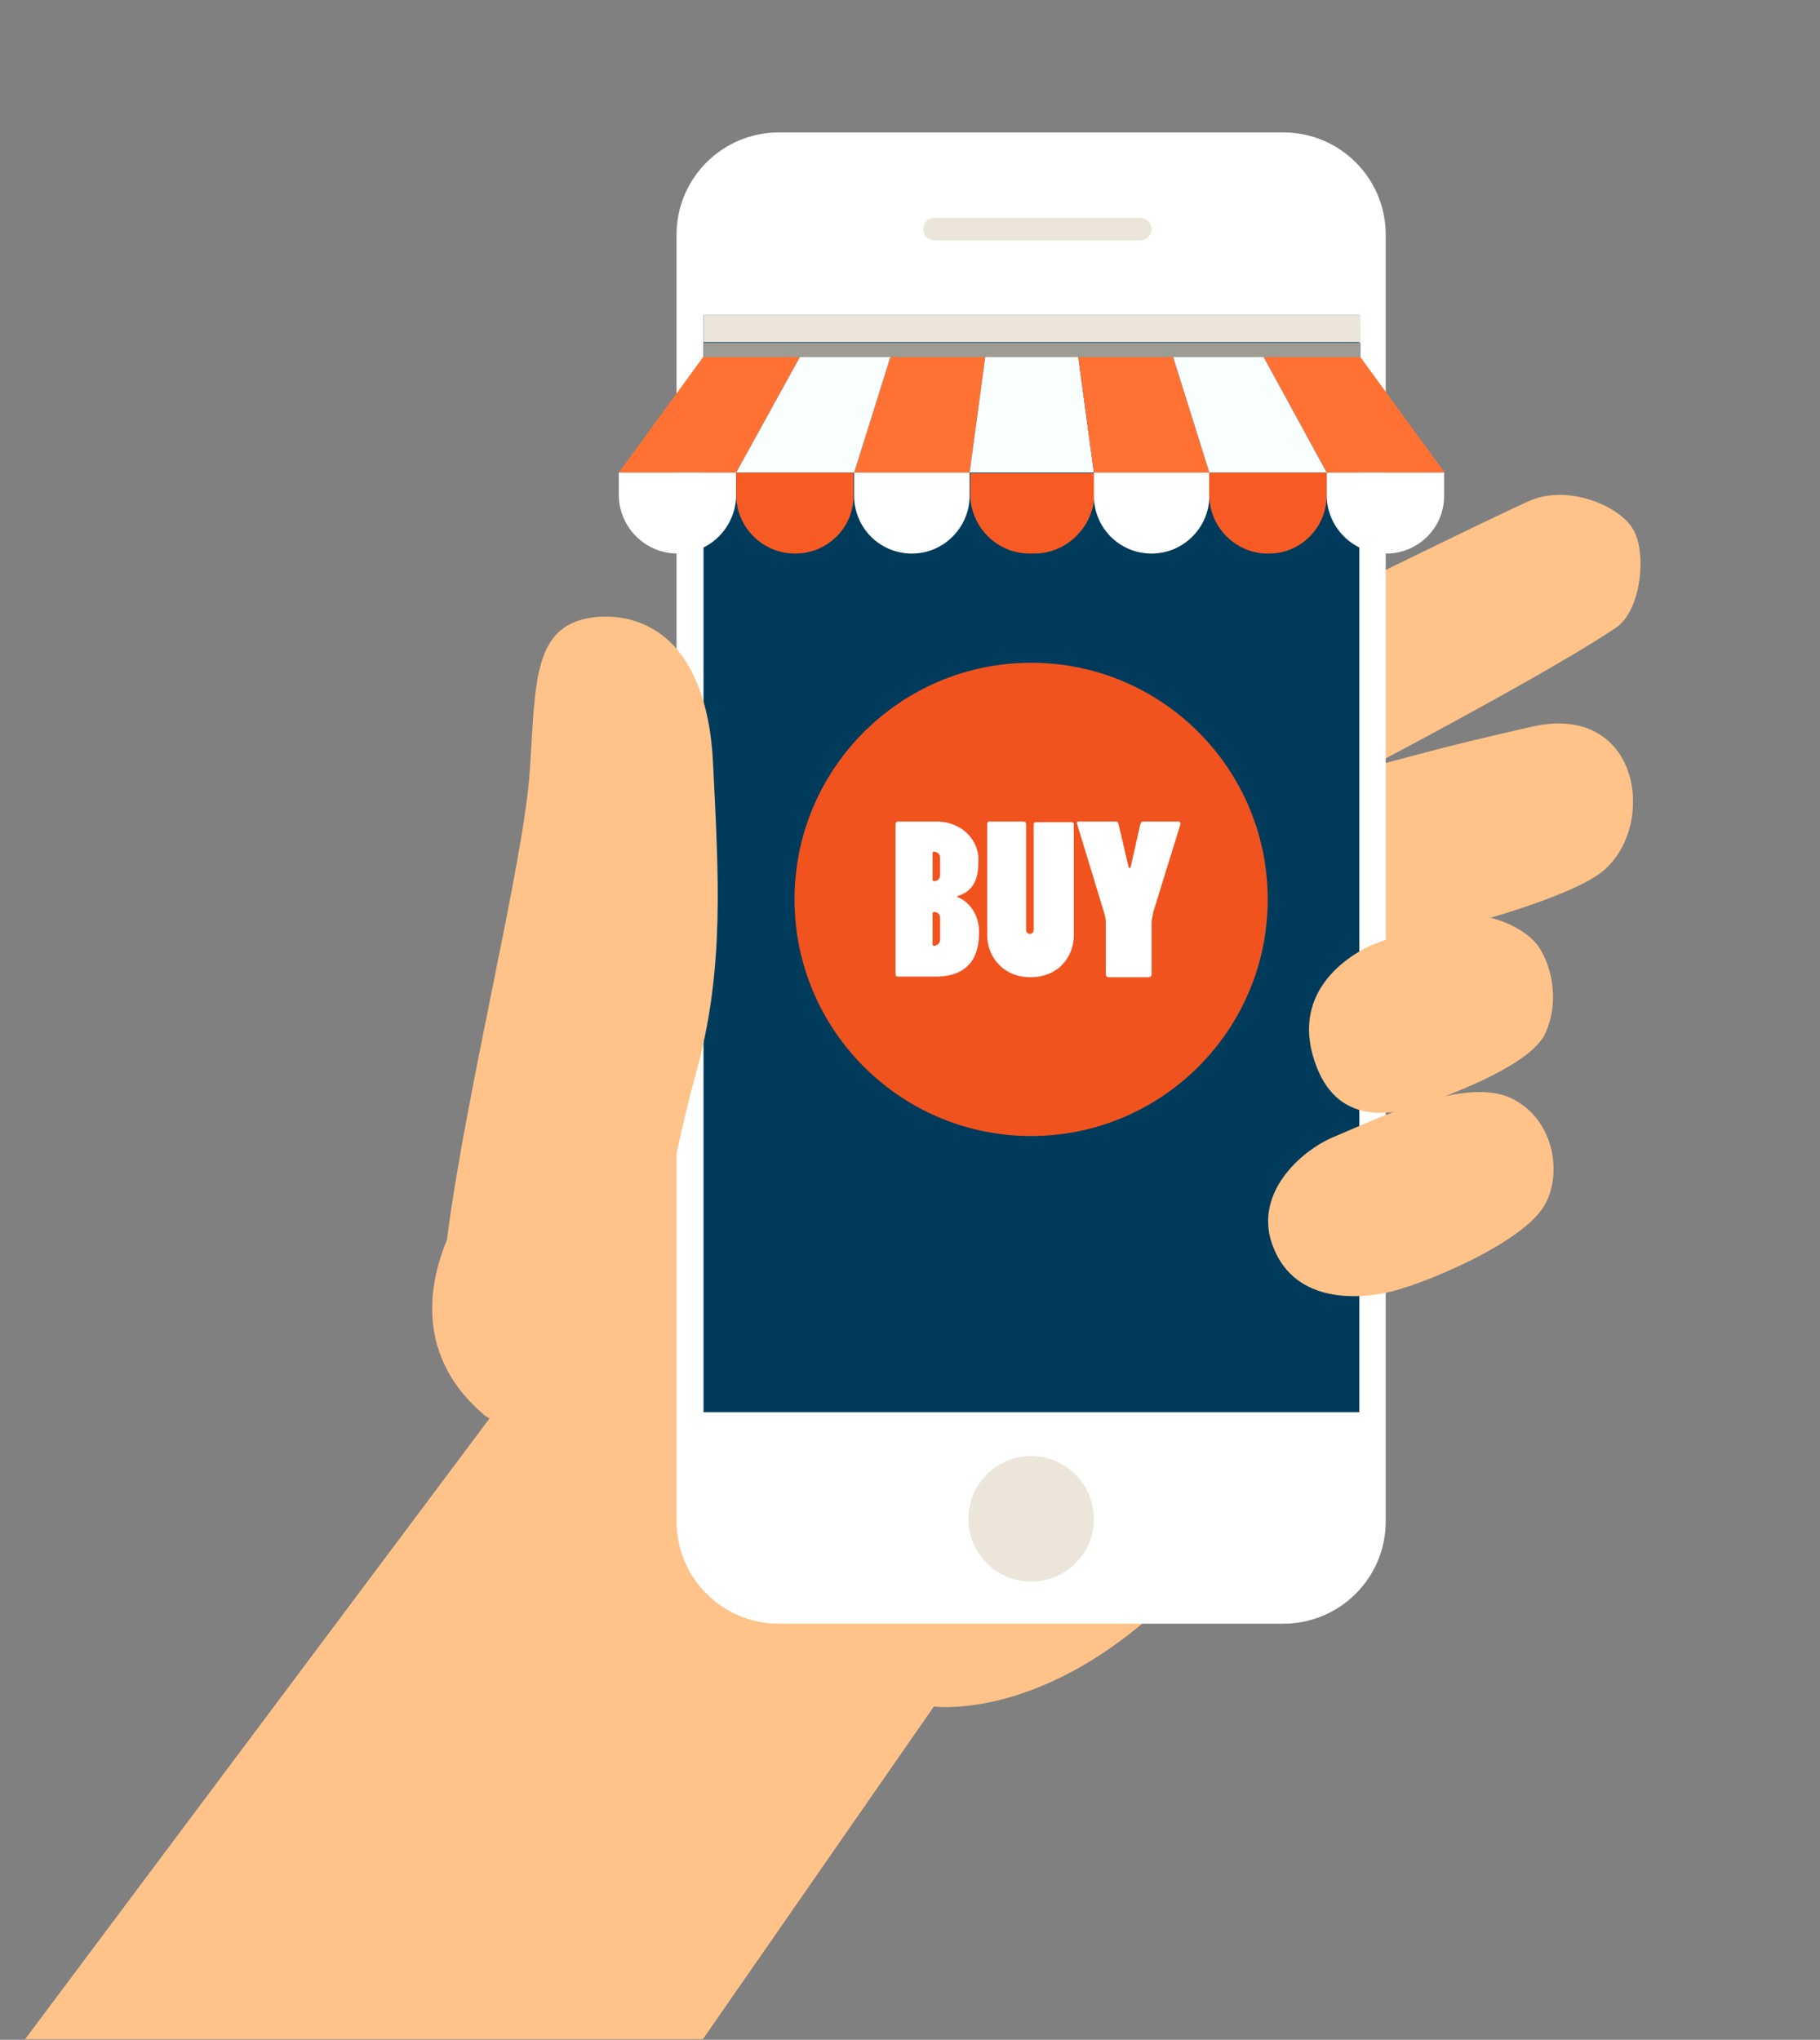 <svg width="290" height="325" xmlns="http://www.w3.org/2000/svg">
 <rect width="100%" height="100%" fill="#808080" stroke="none"/>
 <style type="text/css">.st0{fill:#6E97CD;}
	.st1{fill:#84AEDC;}
	.st2{fill:#A7D1F0;}
	.st3{fill:#5B191D;}
	.st4{fill:#ECE6DA;}
	.st5{fill:#F8AD3E;}
	.st6{fill:#FFFFFF;}
	.st7{fill:#003B5C;}
	.st8{fill:#000D28;}
	.st9{fill:#FDCF60;}
	.st10{fill:#002743;}
	.st11{fill:#FFC389;}
	.st12{fill:#F1531E;}
	.st13{fill:#FF7233;}
	.st14{fill:#F9FFFF;}
	.st15{fill:#9C9C92;}
	.st16{fill:#F75B23;}
	.st17{fill:#DBDBDB;}
	.st18{fill:#C4C6C8;}
	.st19{fill:#EBEBEC;}
	.st20{fill:#6CC482;}
	.st21{fill:#ADC3D1;}
	.st22{opacity:0.5;fill:#FFFFFF;}
	.st23{fill:#0F0C0F;}
	.st24{fill:#2E2C2E;}
	.st25{fill:#888584;}
	.st26{opacity:0.1;}
	.st27{fill:#FFC74B;}
	.st28{fill:#48B971;}
	.st29{fill:#82CDBE;}
	.st30{opacity:0.2;fill:#FFFFFF;}
	.st31{fill:#D6A433;}
	.st32{fill:#290507;}
	.st33{fill:#FFDD58;}
	.st34{fill:#9E3B48;}
	.st35{fill:#BB4757;}
	.st36{fill:#812D38;}
	.st37{fill:#B2DBEE;}
	.st38{fill:#F15F40;}
	.st39{fill:#8B5CB8;}
	.st40{fill:#B7472F;}
	.st41{fill:#73CFA8;}
	.st42{fill:#56947B;}
	.st43{fill:#F9CD6C;}
	.st44{fill:#BCD1CA;}
	.st45{fill:#D36C4B;}
	.st46{fill:#C2C3C5;}
	.st47{fill:#B72D28;}
	.st48{fill:#DC3834;}
	.st49{fill:#85341E;}
	.st50{fill:#47A244;}
	.st51{fill:#307E35;}
	.st52{fill:#00BFF3;}
	.st53{fill:#C1D44A;}
	.st54{fill:#00AA5C;}
	.st55{fill:#007C9E;}
	.st56{opacity:0.5;}
	.st57{opacity:0.8;}
	.st58{fill:#897F7D;}
	.st59{fill:#55504F;}</style>

 <g>
  <title>background</title>
  <rect fill="none" id="canvas_background" height="327" width="292" y="-1" x="-1"/>
 </g>
 <g>
  <title>Layer 1</title>
  <g id="Layer_5">
   <g id="svg_123">
    <path class="st11" d="m109.4,225.7l0,-120.2c-3.3,-5.1 -8.4,-7.7 -14.3,-7.2c-10.4,1 -9.7,10.4 -10.7,24.8c-1,14.4 -10.1,50.7 -13.1,73.8c-3,23.1 6.7,29.1 6.7,29.1l-74,98.9l108,0l36.8,-53c0,0 13,1.8 29.5,-10.3c9.6,-7 25.1,-23.5 37.5,-36.1l-106.4,0l0,0.2z" id="svg_124"/>
    <path class="st11" d="m196.5,102.7c-3.7,1.7 -17.7,9.7 -13.1,21.5c4.6,11.8 9.1,10.8 12.5,9.4c3.5,-1.4 48.5,-24.7 61.6,-33.6c4.1,-2.8 4.9,-12.1 2.7,-15.7c-2.1,-3.6 -9.9,-7 -16,-4.7c-4.3,1.7 -46.5,22.6 -47.7,23.1z" id="svg_125"/>
    <path class="st11" d="m244,115.8c-16.2,3.7 -16.9,4.2 -26.5,6.6c-13,3.2 -14.6,12.5 -13.3,16.8c1.3,4.3 -1.8,12.4 8.7,12c10.5,-0.4 36.7,-7.5 42.5,-12.4c8.7,-7.2 6,-27 -11.4,-23z" id="svg_126"/>
    <g id="svg_127">
     <g id="svg_128">
      <path class="st6" d="m220.8,242.4c0,9 -7.3,16.3 -16.3,16.3l-80.4,0c-9,0 -16.3,-7.3 -16.3,-16.3l0,-205c0,-9 7.3,-16.3 16.3,-16.3l80.4,0c9,0 16.3,7.3 16.3,16.3l0,205z" id="svg_129"/>
     </g>
     <g id="svg_130">
      <rect x="112.1" y="50.2" class="st7" width="104.5" height="174.8" id="svg_131"/>
     </g>
     <g id="svg_132">
      <circle class="st4" cx="164.3" cy="242" r="10" id="svg_133"/>
     </g>
     <g id="svg_134">
      <path class="st4" d="m181.7,38.3l-32.8,0c-1,0 -1.8,-0.8 -1.8,-1.8l0,0c0,-1 0.8,-1.8 1.8,-1.8l32.8,0c1,0 1.8,0.8 1.8,1.8l0,0c0,1 -0.8,1.8 -1.8,1.8z" id="svg_135"/>
     </g>
    </g>
    <path class="st11" d="m110.9,171c4.6,-16.6 3.6,-31.4 2.7,-49.7c-0.8,-15.7 -8,-23.8 -18.4,-22.8c-10.4,1 -12,70.9 -23.8,98.6c-7.4,17.5 3.5,26.3 5.8,28.4c0,0 15.3,10.3 23.8,-11.8c3.1,-8.2 5.4,-26.4 9.9,-42.7z" id="svg_136"/>
    <g id="svg_137">
     <circle class="st12" cx="164.3" cy="143.3" r="37.7" id="svg_138"/>
     <g id="svg_139">
      <path class="st6" d="m142.7,131.3c0,-0.2 0.1,-0.4 0.4,-0.4l6.1,0c4.3,0 6.7,3.2 6.7,5.9c0,2 0,5 -3.4,6l0,0.1c2.1,0.8 3.5,3 3.5,5.5c0,1.7 0,7.2 -6.9,7.2l-6.1,0c-0.2,0 -0.3,-0.2 -0.3,-0.4l0,-23.9zm5.9,8.9c0,0.1 0.1,0.2 0.2,0.2c0.5,0 1,-0.3 1,-1l0,-2.8c0,-0.6 -0.6,-0.9 -1,-0.9c-0.1,0 -0.2,0.1 -0.2,0.2l0,4.3zm0,10.3c0,0.1 0.1,0.2 0.2,0.2c0.5,0 1,-0.4 1,-1l0,-3.5c0,-0.6 -0.5,-0.9 -1,-0.9c-0.1,0 -0.2,0.1 -0.2,0.3l0,4.9z" id="svg_140"/>
      <path class="st6" d="m163.1,130.9c0.2,0 0.4,0.1 0.4,0.4l0,16.8c0,0.4 0.2,0.7 0.6,0.7c0.4,0 0.6,-0.3 0.6,-0.7l0,-16.8c0,-0.2 0.2,-0.3 0.4,-0.3l5.6,0c0.2,0 0.4,0.1 0.4,0.3l0,17.7c0,3.5 -2.5,6.7 -6.9,6.7c-4.4,0 -6.9,-3.3 -6.9,-6.7l0,-17.7c0,-0.2 0.1,-0.4 0.3,-0.4l5.5,0z" id="svg_141"/>
      <path class="st6" d="m171.6,131.2c0,-0.1 0,-0.3 0.2,-0.3l6,0c0.2,0 0.3,0.1 0.4,0.3l1.6,6.8c0,0.2 0.1,0.3 0.2,0.3c0.1,0 0.2,-0.1 0.2,-0.3l1.5,-6.7c0.1,-0.2 0.2,-0.4 0.4,-0.4l5.7,0c0.2,0 0.3,0.2 0.3,0.4l-4.3,13.9c-0.1,0.5 -0.3,1.4 -0.3,1.8l0,8.3c0,0.2 -0.2,0.4 -0.5,0.4l-6.4,0c-0.2,0 -0.4,-0.2 -0.4,-0.4l0,-8.4c0,-0.5 -0.1,-0.9 -0.3,-1.6l-4.3,-14.1z" id="svg_142"/>
     </g>
    </g>
    <g id="svg_143">
     <g id="svg_144">
      <polygon class="st13" points="112.1,56.8 98.6,75.3 117.3,75.3 127.5,56.8 " id="svg_145"/>
      <polygon class="st13" points="141.9,56.8 136.1,75.3 154.5,75.3 157,56.8 " id="svg_146"/>
      <polygon class="st14" points="117.3,75.3 127.5,56.8 141.9,56.8 136.1,75.3 " id="svg_147"/>
      <polygon class="st14" points="157,56.8 171.8,56.8 174.3,75.3 154.5,75.3 " id="svg_148"/>
      <polygon class="st13" points="216.7,56.8 230.2,75.3 211.4,75.3 201.3,56.8 " id="svg_149"/>
      <polygon class="st13" points="186.9,56.8 192.7,75.3 174.3,75.3 171.8,56.8 " id="svg_150"/>
      <polygon class="st14" points="211.4,75.3 201.3,56.8 186.9,56.8 192.7,75.3 " id="svg_151"/>
     </g>
     <rect x="112.1" y="54.6" class="st15" width="104.7" height="2.3" id="svg_152"/>
     <rect x="112.1" y="50.2" class="st4" width="104.7" height="4.3" id="svg_153"/>
    </g>
    <path class="st11" d="m212.4,181.2c-5,2.1 -13.1,9.1 -9.4,17.8c3.6,8.7 13.6,8.1 19,6.7c5.4,-1.4 19.4,-7.2 23.6,-12.9c3.6,-4.9 2.4,-14.7 -5.2,-18c-7.7,-3.2 -22.2,4 -28,6.4z" id="svg_154"/>
    <path class="st11" d="m218.5,150.6c-3.7,1.7 -13.3,7.6 -8.7,19.4c4.6,11.8 16.9,6.1 20.4,4.7c3.5,-1.4 13.9,-5.5 16,-10c2.1,-4.5 1.4,-9.9 -0.8,-13.5c-2.1,-3.6 -9.9,-7 -16,-4.7c-4.4,1.8 -9.7,3.6 -10.9,4.1z" id="svg_155"/>
   </g>
   <path class="st6" d="m108,88.2l0,0c-5.2,0 -9.4,-4.2 -9.4,-9.4l0,-3.5l18.7,0l0,3.5c0,5.2 -4.2,9.4 -9.3,9.4z" id="svg_156"/>
   <path class="st16" d="m126.7,88.2l0,0c-5.2,0 -9.4,-4.2 -9.4,-9.4l0,-3.5l18.7,0l0,3.5c0.1,5.2 -4.1,9.4 -9.3,9.4z" id="svg_157"/>
   <path class="st6" d="m145.3,88.2l0,0c-5.1,0 -9.2,-4.1 -9.2,-9.2l0,-3.7l18.4,0l0,3.7c0,5 -4.1,9.2 -9.2,9.2z" id="svg_158"/>
   <path class="st16" d="m164.8,88.2l-0.7,0c-5.3,0 -9.5,-4.3 -9.5,-9.5l0,-3.3l19.8,0l0,3.3c-0.1,5.2 -4.4,9.5 -9.6,9.5z" id="svg_159"/>
   <path class="st6" d="m183.5,88.2l0,0c-5.1,0 -9.2,-4.1 -9.2,-9.2l0,-3.7l18.4,0l0,3.7c0,5 -4.1,9.2 -9.2,9.2z" id="svg_160"/>
   <path class="st16" d="m202.2,88.2l-0.2,0c-5.1,0 -9.3,-4.2 -9.3,-9.3l0,-3.6l18.7,0l0,3.6c0,5.1 -4.1,9.3 -9.2,9.3z" id="svg_161"/>
   <path class="st6" d="m220.9,88.2l-0.2,0c-5.1,0 -9.3,-4.2 -9.3,-9.3l0,-3.6l18.7,0l0,3.6c0.1,5.1 -4.1,9.3 -9.2,9.3z" id="svg_162"/>
  </g>
 </g>
</svg>